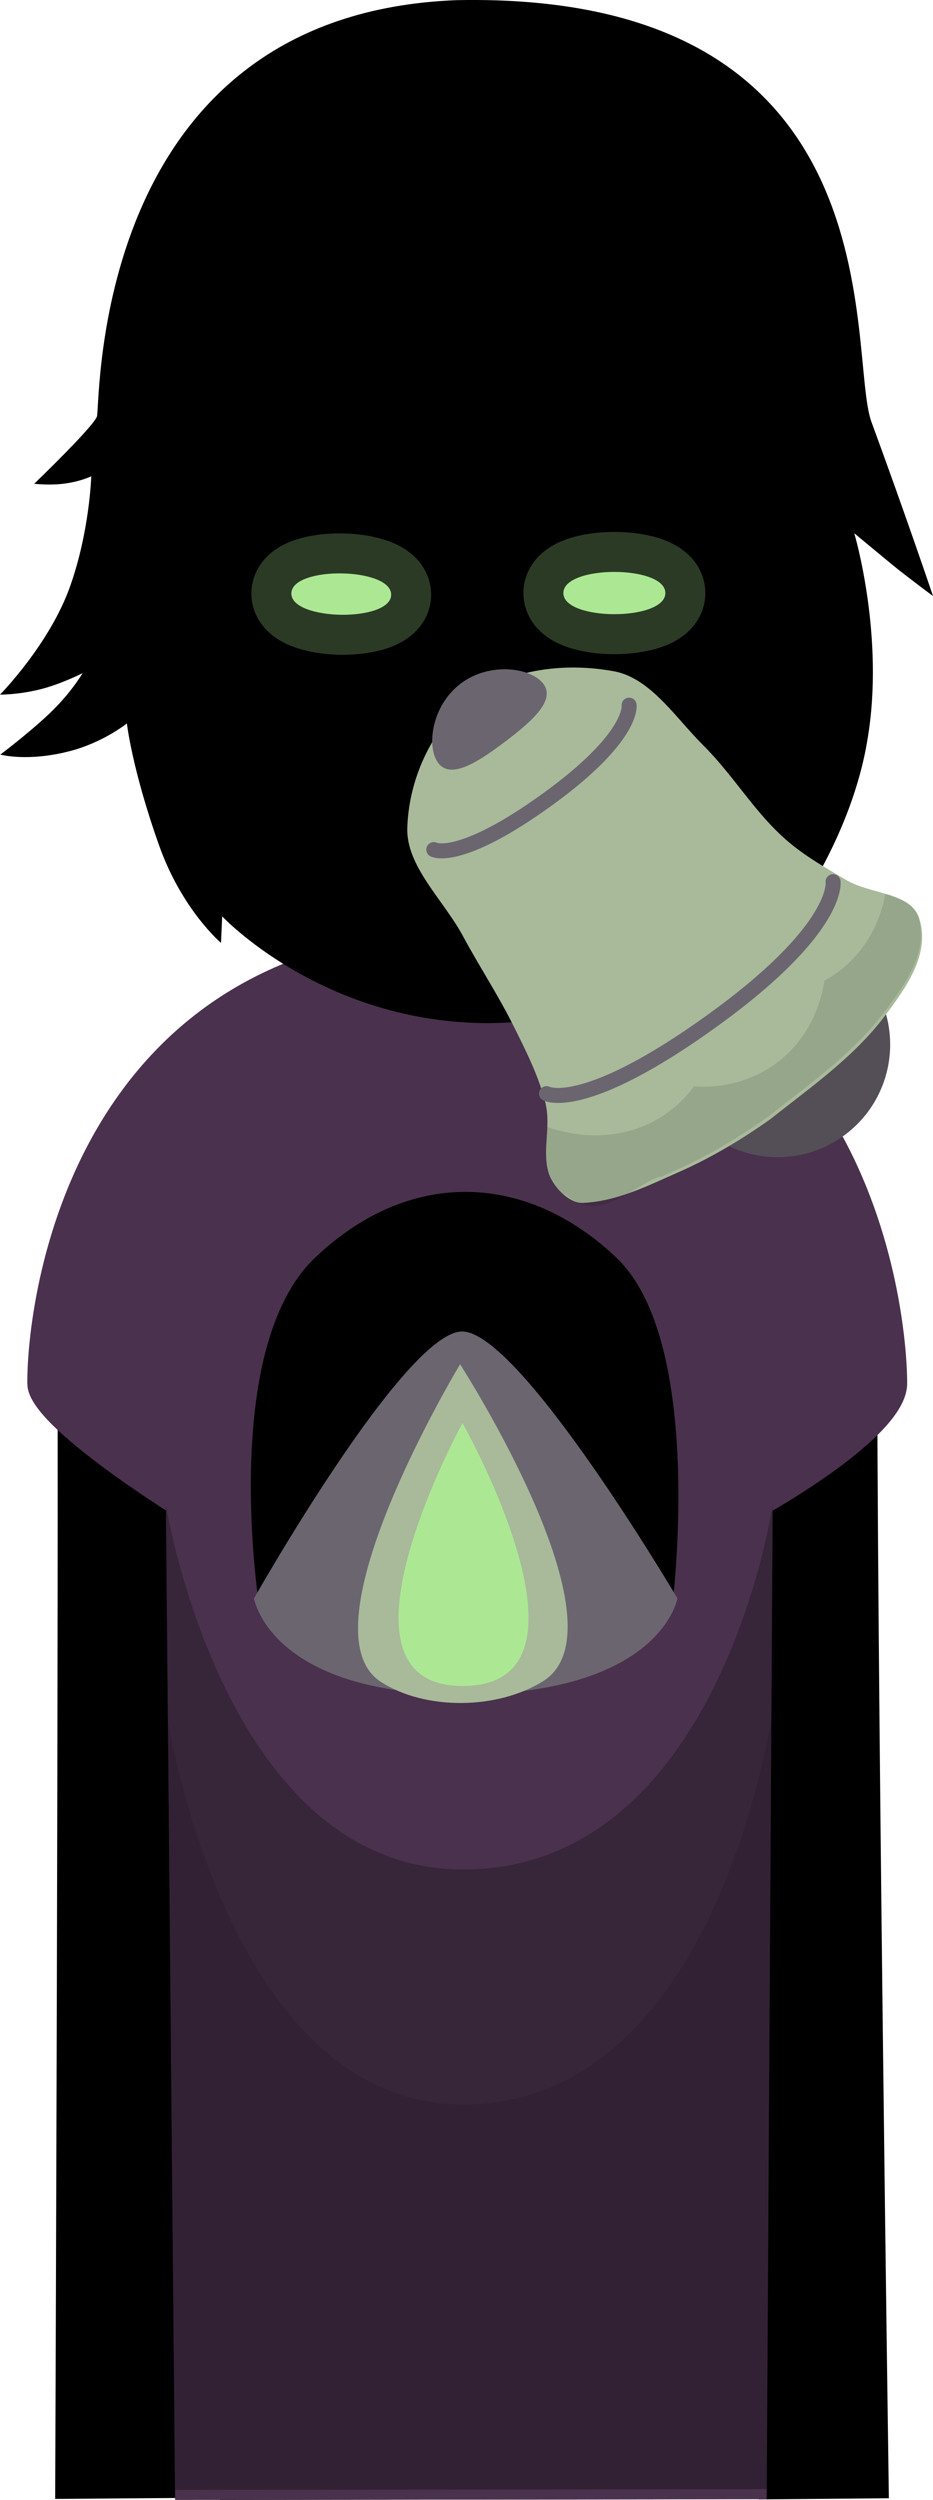 <svg version="1.1" xmlns="http://www.w3.org/2000/svg" xmlns:xlink="http://www.w3.org/1999/xlink" width="93.369" height="249.998" viewBox="0,0,93.369,249.998"><g transform="translate(-273.504,-55.502)"><g data-paper-data="{&quot;isPaintingLayer&quot;:true}" fill-rule="nonzero" stroke-linejoin="miter" stroke-miterlimit="10" stroke-dasharray="" stroke-dashoffset="0" style="mix-blend-mode: normal"><g stroke-linecap="butt"><path d="M280.03,304.392c0,0 0.365,-94.384 0.207,-118.012c-0.055,-8.153 8.187,-36.761 40.202,-36.921c31.602,-0.158 39.857,29.487 39.849,36.897c-0.056,34.06 1.154,117.986 1.154,117.986l-10.997,0.096l-0.159,-114.843c0,0 0.075,-3.099 -2.816,-3.154c-3.434,-0.065 -2.945,3.116 -2.945,3.116l0.205,114.87l-48.214,0.072l-0.305,-115.233c0,0 0.279,-2.919 -2.886,-2.934c-3.111,-0.015 -2.816,2.909 -2.816,2.909l0.353,115.067z" fill="#000000" stroke="#000000" stroke-width="2"/><path d="M277.237,193.88c-0.055,-8.153 4.187,-44.261 43.202,-44.421c39.015,-0.16 42.857,36.987 42.849,44.397c-0.008,4.658 -13.46,12.133 -13.46,12.133l-0.597,98.438l-57.214,0.072l-0.912,-98.509c0,0 -13.844,-8.61 -13.868,-12.11z" fill="#4a314d" stroke="#4a314d" stroke-width="2"/><g stroke="#4a314d" stroke-width="0"><path d="M299.423,215.958c0,0 -3.973,-25.565 5.6,-34.674c9.573,-9.109 21.288,-8.457 30.177,0c8.888,8.457 5.6,34.674 5.6,34.674c0,0 -1.159,7.604 -21.049,7.604c-19.252,0 -20.327,-7.604 -20.327,-7.604z" fill="#000000"/><path d="M298.923,215.345c0,0 15.088,-26.69 20.827,-26.69c5.808,0 21.549,26.69 21.549,26.69c0,0 -1.659,9.607 -21.549,9.607c-19.252,0 -20.827,-9.607 -20.827,-9.607z" fill="#6b6570"/><path d="M311.616,223.691c-8.093,-5.234 7.932,-31.759 7.932,-31.759c0,0 16.933,26.276 8.318,31.682c-4.609,2.892 -11.845,2.926 -16.25,0.077z" data-paper-data="{&quot;index&quot;:null}" fill="#a8ba9a"/><path d="M319.786,197.814c0,0 14.867,26.287 0,26.287c-14.389,0 0,-26.287 0,-26.287z" data-paper-data="{&quot;index&quot;:null}" fill="#ace894"/></g><path d="M319.939,242.459c25.57,-0.105 30.889,-36.471 30.889,-36.471l-0.597,98.438l-59.214,0.072l-0.912,-98.509c0,0 5.815,36.567 29.834,36.469z" fill-opacity="0.251" fill="#000000" stroke="#4a314d" stroke-width="0"/><path d="M319.939,265.959c25.57,-0.105 30.889,-39.471 30.889,-39.471l-0.597,77.938l-59.214,0.072l-0.912,-78.009c0,0 5.815,39.567 29.834,39.469z" fill-opacity="0.098" fill="#000000" stroke="#4a314d" stroke-width="0"/></g><path d="" fill="#a8ba9a" stroke="#4a314d" stroke-width="0" stroke-linecap="butt"/><path d="" fill="#a8ba9a" stroke="#4a314d" stroke-width="0" stroke-linecap="butt"/><path d="" fill-opacity="0.106" fill="#000000" stroke="none" stroke-width="0.601" stroke-linecap="butt"/><g><path d="M276.927,103.88c0,0 6.163,-5.922 6.292,-6.788c0.337,-2.271 -0.168,-40.173 35.968,-41.574c44.636,-0.914 39.015,35.349 41.531,42.19c3.45,9.381 6.157,17.4 6.157,17.4c0,0 -2.767,-2.054 -4.08,-3.134c-1.224,-1.008 -3.801,-3.146 -3.801,-3.146c0,0 3.091,10.348 1.311,20.695c-1.562,9.481 -7.298,17.225 -7.298,17.225l-1.155,-2.347c0,0 -1.023,2.198 -2.16,3.333c-1.137,1.135 -3.439,2.913 -3.439,2.913l-0.092,-3.704c0,0 -7.06,11.018 -24.351,10.872c-16.306,-0.255 -26.072,-10.675 -26.072,-10.675l-0.116,2.655c0,0 -3.895,-3.293 -6.181,-9.708c-2.725,-7.646 -3.239,-12.243 -3.239,-12.243c0,0 -2.339,1.899 -5.717,2.774c-4.233,1.097 -6.947,0.345 -6.947,0.345c0,0 3.608,-2.717 5.584,-4.77c1.76,-1.828 2.647,-3.377 2.647,-3.377c0,0 -2.108,1.085 -4.233,1.618c-2.217,0.556 -4.03,0.531 -4.03,0.531c0,0 4.975,-5.037 7.031,-10.874c1.941,-5.511 2.1,-10.957 2.1,-10.957c0,0 -1.362,0.662 -3.33,0.795c-1.248,0.085 -2.378,-0.049 -2.378,-0.049z" fill="#000000" stroke="none" stroke-width="1.5" stroke-linecap="butt"/><g><path d="M342.338,166.738c-3.742,-4.966 -2.749,-12.024 2.216,-15.766c4.966,-3.742 12.024,-2.749 15.766,2.216c3.742,4.966 2.749,12.024 -2.216,15.766c-4.966,3.742 -12.024,2.749 -15.766,-2.216z" fill="#544f57" stroke="none" stroke-width="0.5" stroke-linecap="butt"/><g><path d="M320.754,125.216c3.868,-2.825 9.45,-3.521 14.415,-2.54c3.543,0.793 6.011,4.679 8.717,7.364c2.828,2.806 4.915,6.311 7.736,8.945c1.992,1.898 4.304,3.171 6.568,4.522c2.402,1.434 6.598,1.25 7.337,3.94c1.073,3.544 -1.419,6.898 -3.41,9.568c-3.114,4.173 -7.463,7.185 -11.501,10.389c-2.91,2.069 -5.989,3.909 -9.267,5.345c-3.044,1.337 -6.124,2.909 -9.553,3.047c-1.235,0.04 -2.769,-1.403 -3.322,-2.791c-0.814,-2.299 0.228,-4.756 -0.397,-7.242c-0.681,-2.708 -1.998,-5.307 -3.279,-7.852c-1.453,-2.908 -3.366,-5.825 -4.969,-8.807c-1.922,-3.58 -5.736,-7.009 -5.563,-10.871c0.172,-5.107 2.671,-10.228 6.488,-13.017z" fill="#a8ba9a" stroke="none" stroke-width="0.601" stroke-linecap="round"/><path d="M356.871,143.672c0,0 0.745,4.609 -11.934,13.788c-13.029,9.433 -16.745,7.406 -16.745,7.406" fill="none" stroke="#6b6570" stroke-width="1.5" stroke-linecap="round"/><path d="M336.461,126.019c0,0 0.507,3.141 -8.134,9.398c-8.88,6.429 -11.413,5.048 -11.413,5.048" fill="none" stroke="#6b6570" stroke-width="1.5" stroke-linecap="round"/><path d="M365.436,147.326c1.018,3.472 -1.491,6.802 -3.498,9.452c-3.137,4.142 -7.482,7.159 -11.523,10.361c-2.909,2.071 -5.982,3.919 -9.247,5.372c-0.487,0.217 -0.975,0.441 -1.466,0.663c-0.808,-0.126 -3.846,2.382 -6.128,2.862c-2.082,0.439 -3.448,-1.155 -3.632,-1.096c-0.664,-0.523 -1.243,-1.276 -1.532,-2.017c-0.521,-1.508 -0.216,-3.097 -0.134,-4.714c4.243,1.455 8.765,1.028 12.231,-1.584c0.95,-0.716 1.763,-1.552 2.44,-2.483c2.985,0.197 5.909,-0.563 8.321,-2.38c2.643,-1.991 4.234,-4.923 4.739,-8.189c0.497,-0.271 0.978,-0.581 1.441,-0.93c2.532,-1.908 4.098,-4.679 4.67,-7.78c1.562,0.455 2.941,1.043 3.317,2.462z" fill-opacity="0.106" fill="#000000" stroke="none" stroke-width="0.601" stroke-linecap="butt"/><path d="M317.358,131.8c-1.216,-1.614 -0.648,-5.758 2.255,-7.946c2.904,-2.188 7.044,-1.591 8.26,0.023c1.216,1.614 -0.953,3.633 -3.857,5.821c-2.904,2.188 -5.443,3.716 -6.659,2.102z" fill="#6b6570" stroke="none" stroke-width="0.5" stroke-linecap="butt"/></g></g></g><path d="M302.661,114.839c0.04,-2.758 10.029,-2.614 9.989,0.145c-0.04,2.758 -10.029,2.614 -9.989,-0.145z" fill="#ace894" stroke-opacity="0.251" stroke="#ace895" stroke-width="8" stroke-linecap="butt"/><path d="M329.882,114.808c0,-2.818 10.207,-2.818 10.207,0c0,2.818 -10.207,2.818 -10.207,0z" fill="#ace894" stroke-opacity="0.251" stroke="#ace895" stroke-width="8" stroke-linecap="butt"/></g></g></svg>